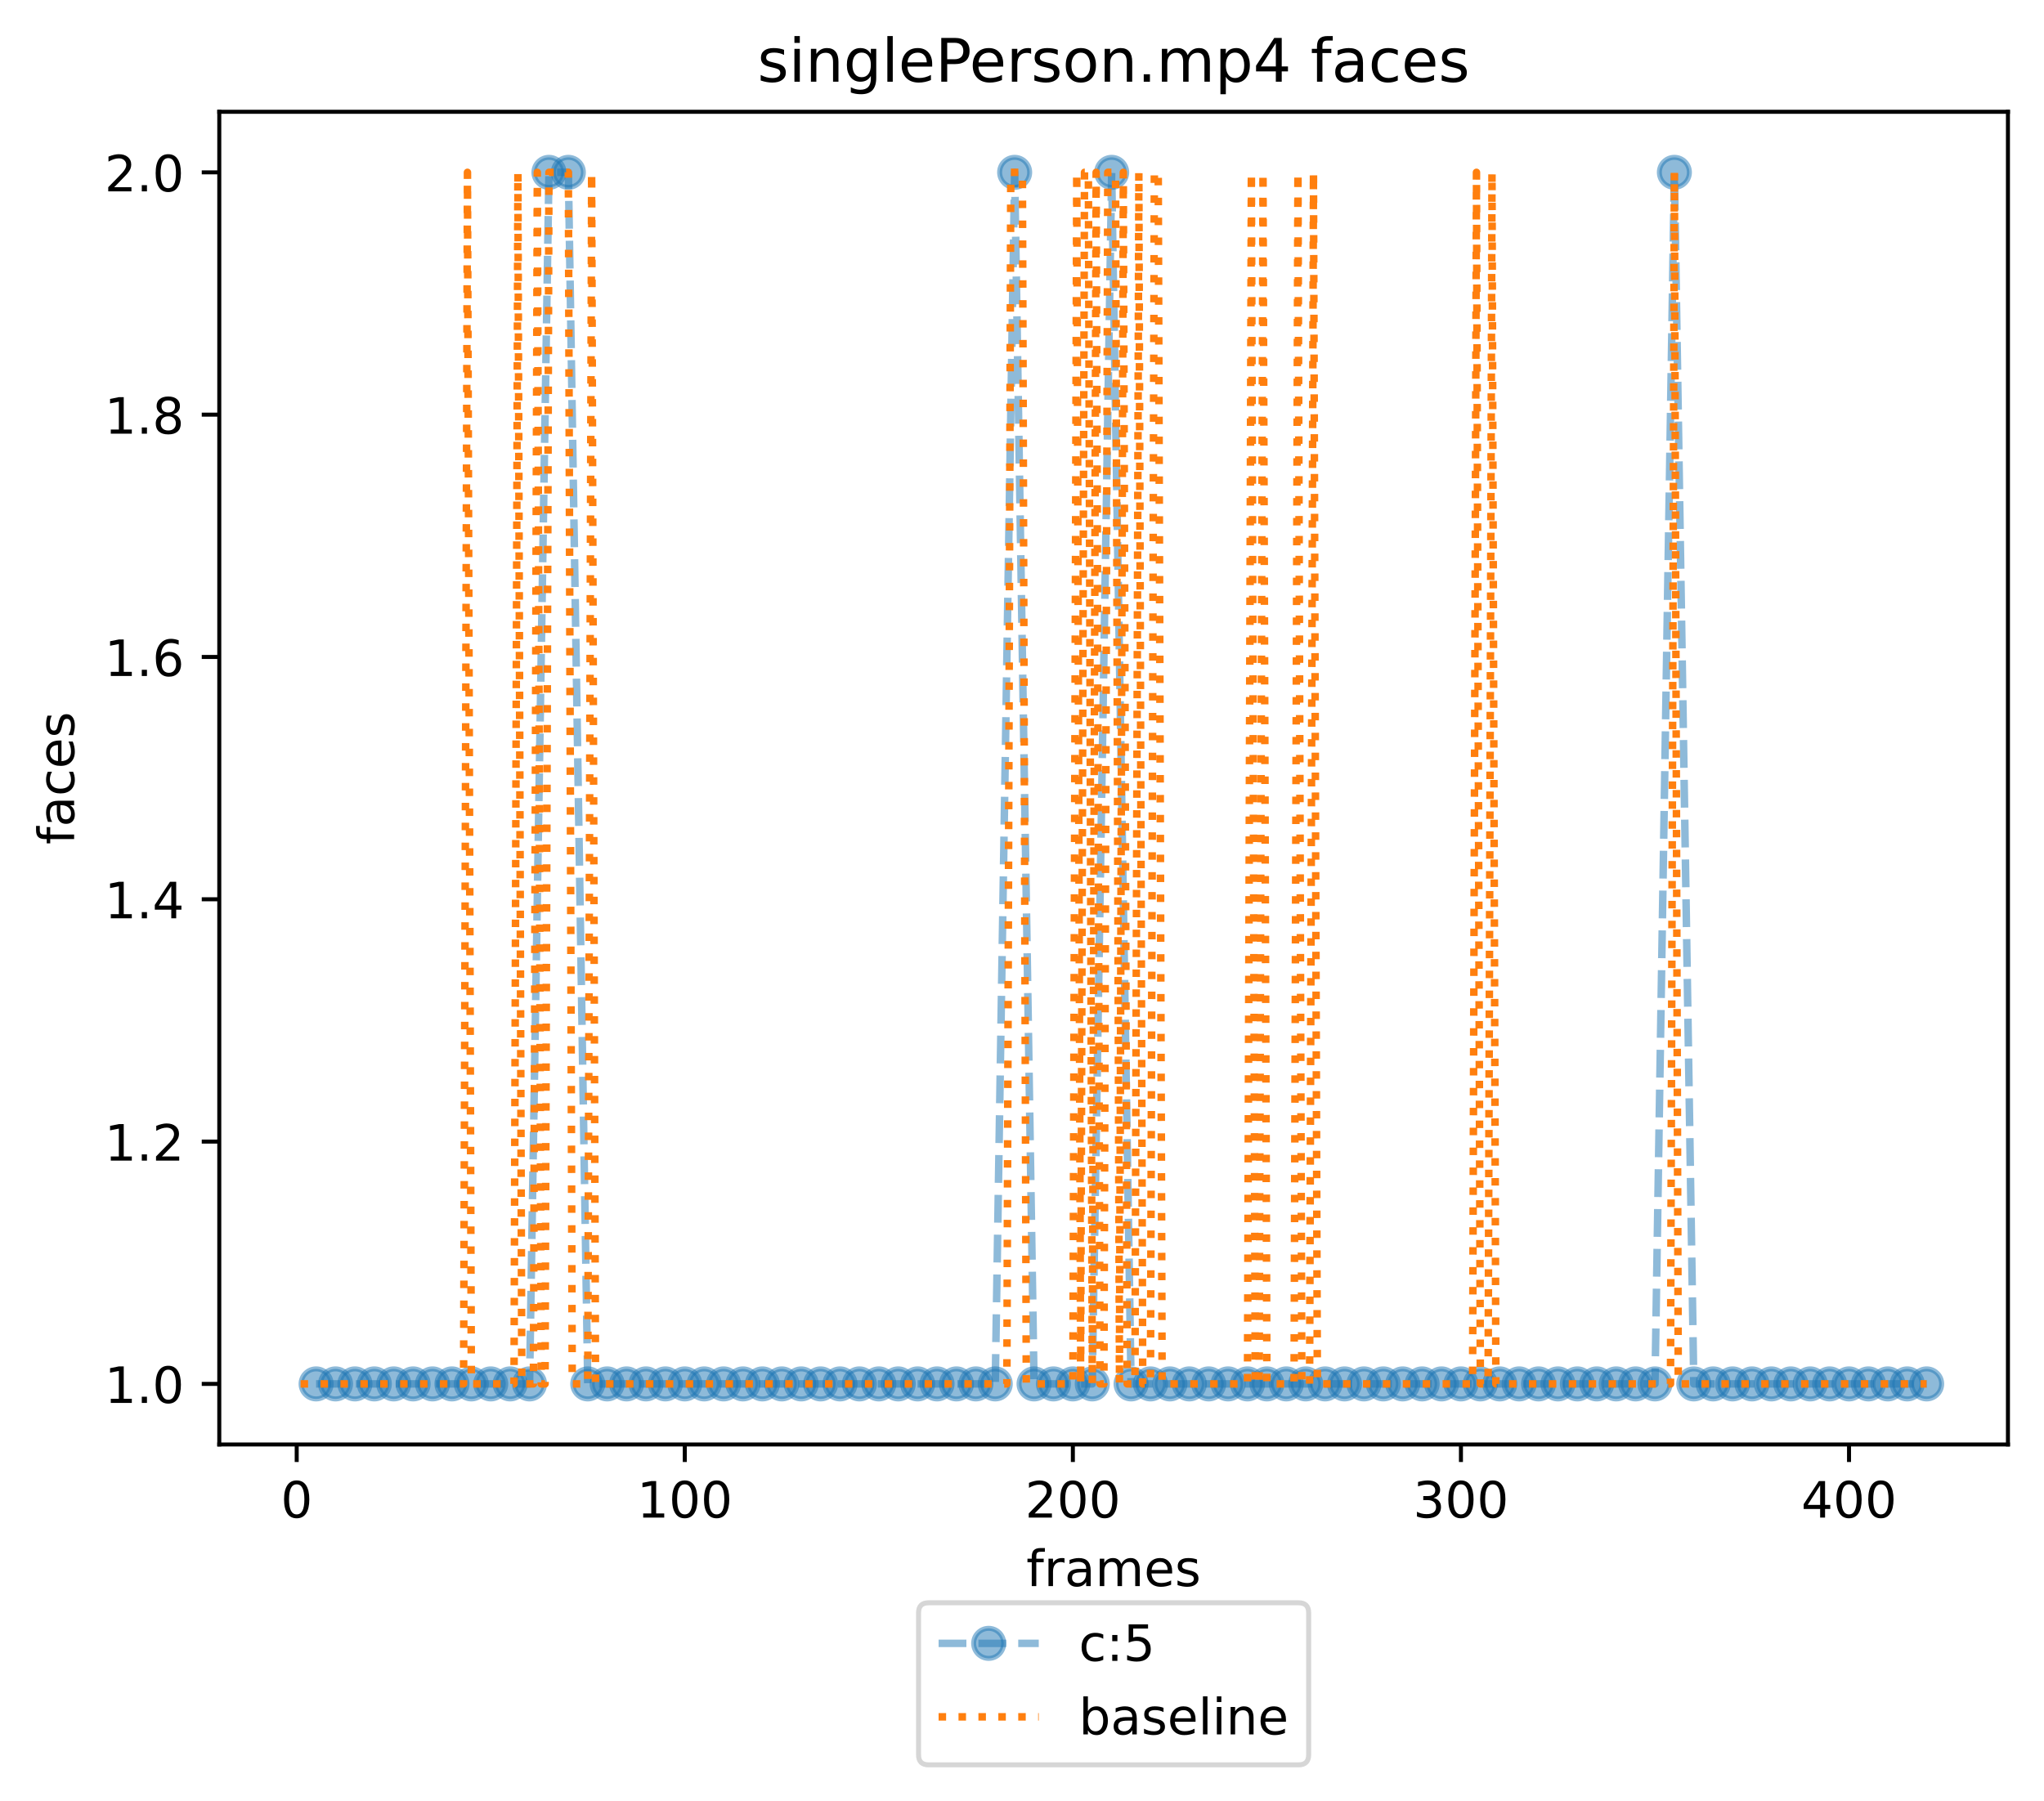 <?xml version="1.0" encoding="utf-8" standalone="no"?>
<!DOCTYPE svg PUBLIC "-//W3C//DTD SVG 1.1//EN"
  "http://www.w3.org/Graphics/SVG/1.1/DTD/svg11.dtd">
<!-- Created with matplotlib (https://matplotlib.org/) -->
<svg height="359.598pt" version="1.1" viewBox="0 0 408.101 359.598" width="408.101pt" xmlns="http://www.w3.org/2000/svg" xmlns:xlink="http://www.w3.org/1999/xlink">
 <defs>
  <style type="text/css">*{stroke-linecap:butt;stroke-linejoin:round;}</style>
 </defs>
 <g id="figure_1">
  <g id="patch_1">
   <path d="M 0 359.598 
L 408.101 359.598 
L 408.101 0 
L 0 0 
z
" style="fill:#ffffff;"/>
  </g>
  <g id="axes_1">
   <g id="patch_2">
    <path d="M 43.781 288.43 
L 400.901 288.43 
L 400.901 22.318 
L 43.781 22.318 
z
" style="fill:#ffffff;"/>
   </g>
   <g id="matplotlib.axis_1">
    <g id="xtick_1">
     <g id="line2d_1">
      <defs>
       <path d="M 0 0 
L 0 3.5 
" id="m1a29fed138" style="stroke:#000000;stroke-width:0.8;"/>
      </defs>
      <g>
       <use style="stroke:#000000;stroke-width:0.8;" x="59.239" xlink:href="#m1a29fed138" y="288.43"/>
      </g>
     </g>
     <g id="text_1">
      <!-- 0 -->
      <g transform="translate(56.058 303.029)scale(0.1 -0.1)">
       <defs>
        <path d="M 31.781 66.406 
Q 24.172 66.406 20.328 58.906 
Q 16.5 51.422 16.5 36.375 
Q 16.5 21.391 20.328 13.891 
Q 24.172 6.391 31.781 6.391 
Q 39.453 6.391 43.281 13.891 
Q 47.125 21.391 47.125 36.375 
Q 47.125 51.422 43.281 58.906 
Q 39.453 66.406 31.781 66.406 
z
M 31.781 74.219 
Q 44.047 74.219 50.516 64.516 
Q 56.984 54.828 56.984 36.375 
Q 56.984 17.969 50.516 8.266 
Q 44.047 -1.422 31.781 -1.422 
Q 19.531 -1.422 13.062 8.266 
Q 6.594 17.969 6.594 36.375 
Q 6.594 54.828 13.062 64.516 
Q 19.531 74.219 31.781 74.219 
z
" id="DejaVuSans-48"/>
       </defs>
       <use xlink:href="#DejaVuSans-48"/>
      </g>
     </g>
    </g>
    <g id="xtick_2">
     <g id="line2d_2">
      <g>
       <use style="stroke:#000000;stroke-width:0.8;" x="136.722" xlink:href="#m1a29fed138" y="288.43"/>
      </g>
     </g>
     <g id="text_2">
      <!-- 100 -->
      <g transform="translate(127.179 303.029)scale(0.1 -0.1)">
       <defs>
        <path d="M 12.406 8.297 
L 28.516 8.297 
L 28.516 63.922 
L 10.984 60.406 
L 10.984 69.391 
L 28.422 72.906 
L 38.281 72.906 
L 38.281 8.297 
L 54.391 8.297 
L 54.391 0 
L 12.406 0 
z
" id="DejaVuSans-49"/>
       </defs>
       <use xlink:href="#DejaVuSans-49"/>
       <use x="63.623" xlink:href="#DejaVuSans-48"/>
       <use x="127.246" xlink:href="#DejaVuSans-48"/>
      </g>
     </g>
    </g>
    <g id="xtick_3">
     <g id="line2d_3">
      <g>
       <use style="stroke:#000000;stroke-width:0.8;" x="214.206" xlink:href="#m1a29fed138" y="288.43"/>
      </g>
     </g>
     <g id="text_3">
      <!-- 200 -->
      <g transform="translate(204.662 303.029)scale(0.1 -0.1)">
       <defs>
        <path d="M 19.188 8.297 
L 53.609 8.297 
L 53.609 0 
L 7.328 0 
L 7.328 8.297 
Q 12.938 14.109 22.625 23.891 
Q 32.328 33.688 34.812 36.531 
Q 39.547 41.844 41.422 45.531 
Q 43.312 49.219 43.312 52.781 
Q 43.312 58.594 39.234 62.25 
Q 35.156 65.922 28.609 65.922 
Q 23.969 65.922 18.812 64.312 
Q 13.672 62.703 7.812 59.422 
L 7.812 69.391 
Q 13.766 71.781 18.938 73 
Q 24.125 74.219 28.422 74.219 
Q 39.75 74.219 46.484 68.547 
Q 53.219 62.891 53.219 53.422 
Q 53.219 48.922 51.531 44.891 
Q 49.859 40.875 45.406 35.406 
Q 44.188 33.984 37.641 27.219 
Q 31.109 20.453 19.188 8.297 
z
" id="DejaVuSans-50"/>
       </defs>
       <use xlink:href="#DejaVuSans-50"/>
       <use x="63.623" xlink:href="#DejaVuSans-48"/>
       <use x="127.246" xlink:href="#DejaVuSans-48"/>
      </g>
     </g>
    </g>
    <g id="xtick_4">
     <g id="line2d_4">
      <g>
       <use style="stroke:#000000;stroke-width:0.8;" x="291.689" xlink:href="#m1a29fed138" y="288.43"/>
      </g>
     </g>
     <g id="text_4">
      <!-- 300 -->
      <g transform="translate(282.145 303.029)scale(0.1 -0.1)">
       <defs>
        <path d="M 40.578 39.312 
Q 47.656 37.797 51.625 33 
Q 55.609 28.219 55.609 21.188 
Q 55.609 10.406 48.188 4.484 
Q 40.766 -1.422 27.094 -1.422 
Q 22.516 -1.422 17.656 -0.516 
Q 12.797 0.391 7.625 2.203 
L 7.625 11.719 
Q 11.719 9.328 16.594 8.109 
Q 21.484 6.891 26.812 6.891 
Q 36.078 6.891 40.938 10.547 
Q 45.797 14.203 45.797 21.188 
Q 45.797 27.641 41.281 31.266 
Q 36.766 34.906 28.719 34.906 
L 20.219 34.906 
L 20.219 43.016 
L 29.109 43.016 
Q 36.375 43.016 40.234 45.922 
Q 44.094 48.828 44.094 54.297 
Q 44.094 59.906 40.109 62.906 
Q 36.141 65.922 28.719 65.922 
Q 24.656 65.922 20.016 65.031 
Q 15.375 64.156 9.812 62.312 
L 9.812 71.094 
Q 15.438 72.656 20.344 73.438 
Q 25.25 74.219 29.594 74.219 
Q 40.828 74.219 47.359 69.109 
Q 53.906 64.016 53.906 55.328 
Q 53.906 49.266 50.438 45.094 
Q 46.969 40.922 40.578 39.312 
z
" id="DejaVuSans-51"/>
       </defs>
       <use xlink:href="#DejaVuSans-51"/>
       <use x="63.623" xlink:href="#DejaVuSans-48"/>
       <use x="127.246" xlink:href="#DejaVuSans-48"/>
      </g>
     </g>
    </g>
    <g id="xtick_5">
     <g id="line2d_5">
      <g>
       <use style="stroke:#000000;stroke-width:0.8;" x="369.172" xlink:href="#m1a29fed138" y="288.43"/>
      </g>
     </g>
     <g id="text_5">
      <!-- 400 -->
      <g transform="translate(359.628 303.029)scale(0.1 -0.1)">
       <defs>
        <path d="M 37.797 64.312 
L 12.891 25.391 
L 37.797 25.391 
z
M 35.203 72.906 
L 47.609 72.906 
L 47.609 25.391 
L 58.016 25.391 
L 58.016 17.188 
L 47.609 17.188 
L 47.609 0 
L 37.797 0 
L 37.797 17.188 
L 4.891 17.188 
L 4.891 26.703 
z
" id="DejaVuSans-52"/>
       </defs>
       <use xlink:href="#DejaVuSans-52"/>
       <use x="63.623" xlink:href="#DejaVuSans-48"/>
       <use x="127.246" xlink:href="#DejaVuSans-48"/>
      </g>
     </g>
    </g>
    <g id="text_6">
     <!-- frames -->
     <g transform="translate(204.91 316.707)scale(0.1 -0.1)">
      <defs>
       <path d="M 37.109 75.984 
L 37.109 68.5 
L 28.516 68.5 
Q 23.688 68.5 21.797 66.547 
Q 19.922 64.594 19.922 59.516 
L 19.922 54.688 
L 34.719 54.688 
L 34.719 47.703 
L 19.922 47.703 
L 19.922 0 
L 10.891 0 
L 10.891 47.703 
L 2.297 47.703 
L 2.297 54.688 
L 10.891 54.688 
L 10.891 58.5 
Q 10.891 67.625 15.141 71.797 
Q 19.391 75.984 28.609 75.984 
z
" id="DejaVuSans-102"/>
       <path d="M 41.109 46.297 
Q 39.594 47.172 37.812 47.578 
Q 36.031 48 33.891 48 
Q 26.266 48 22.188 43.047 
Q 18.109 38.094 18.109 28.812 
L 18.109 0 
L 9.078 0 
L 9.078 54.688 
L 18.109 54.688 
L 18.109 46.188 
Q 20.953 51.172 25.484 53.578 
Q 30.031 56 36.531 56 
Q 37.453 56 38.578 55.875 
Q 39.703 55.766 41.062 55.516 
z
" id="DejaVuSans-114"/>
       <path d="M 34.281 27.484 
Q 23.391 27.484 19.188 25 
Q 14.984 22.516 14.984 16.5 
Q 14.984 11.719 18.141 8.906 
Q 21.297 6.109 26.703 6.109 
Q 34.188 6.109 38.703 11.406 
Q 43.219 16.703 43.219 25.484 
L 43.219 27.484 
z
M 52.203 31.203 
L 52.203 0 
L 43.219 0 
L 43.219 8.297 
Q 40.141 3.328 35.547 0.953 
Q 30.953 -1.422 24.312 -1.422 
Q 15.922 -1.422 10.953 3.297 
Q 6 8.016 6 15.922 
Q 6 25.141 12.172 29.828 
Q 18.359 34.516 30.609 34.516 
L 43.219 34.516 
L 43.219 35.406 
Q 43.219 41.609 39.141 45 
Q 35.062 48.391 27.688 48.391 
Q 23 48.391 18.547 47.266 
Q 14.109 46.141 10.016 43.891 
L 10.016 52.203 
Q 14.938 54.109 19.578 55.047 
Q 24.219 56 28.609 56 
Q 40.484 56 46.344 49.844 
Q 52.203 43.703 52.203 31.203 
z
" id="DejaVuSans-97"/>
       <path d="M 52 44.188 
Q 55.375 50.25 60.062 53.125 
Q 64.75 56 71.094 56 
Q 79.641 56 84.281 50.016 
Q 88.922 44.047 88.922 33.016 
L 88.922 0 
L 79.891 0 
L 79.891 32.719 
Q 79.891 40.578 77.094 44.375 
Q 74.312 48.188 68.609 48.188 
Q 61.625 48.188 57.562 43.547 
Q 53.516 38.922 53.516 30.906 
L 53.516 0 
L 44.484 0 
L 44.484 32.719 
Q 44.484 40.625 41.703 44.406 
Q 38.922 48.188 33.109 48.188 
Q 26.219 48.188 22.156 43.531 
Q 18.109 38.875 18.109 30.906 
L 18.109 0 
L 9.078 0 
L 9.078 54.688 
L 18.109 54.688 
L 18.109 46.188 
Q 21.188 51.219 25.484 53.609 
Q 29.781 56 35.688 56 
Q 41.656 56 45.828 52.969 
Q 50 49.953 52 44.188 
z
" id="DejaVuSans-109"/>
       <path d="M 56.203 29.594 
L 56.203 25.203 
L 14.891 25.203 
Q 15.484 15.922 20.484 11.062 
Q 25.484 6.203 34.422 6.203 
Q 39.594 6.203 44.453 7.469 
Q 49.312 8.734 54.109 11.281 
L 54.109 2.781 
Q 49.266 0.734 44.188 -0.344 
Q 39.109 -1.422 33.891 -1.422 
Q 20.797 -1.422 13.156 6.188 
Q 5.516 13.812 5.516 26.812 
Q 5.516 40.234 12.766 48.109 
Q 20.016 56 32.328 56 
Q 43.359 56 49.781 48.891 
Q 56.203 41.797 56.203 29.594 
z
M 47.219 32.234 
Q 47.125 39.594 43.094 43.984 
Q 39.062 48.391 32.422 48.391 
Q 24.906 48.391 20.391 44.141 
Q 15.875 39.891 15.188 32.172 
z
" id="DejaVuSans-101"/>
       <path d="M 44.281 53.078 
L 44.281 44.578 
Q 40.484 46.531 36.375 47.5 
Q 32.281 48.484 27.875 48.484 
Q 21.188 48.484 17.844 46.438 
Q 14.5 44.391 14.5 40.281 
Q 14.5 37.156 16.891 35.375 
Q 19.281 33.594 26.516 31.984 
L 29.594 31.297 
Q 39.156 29.25 43.188 25.516 
Q 47.219 21.781 47.219 15.094 
Q 47.219 7.469 41.188 3.016 
Q 35.156 -1.422 24.609 -1.422 
Q 20.219 -1.422 15.453 -0.562 
Q 10.688 0.297 5.422 2 
L 5.422 11.281 
Q 10.406 8.688 15.234 7.391 
Q 20.062 6.109 24.812 6.109 
Q 31.156 6.109 34.562 8.281 
Q 37.984 10.453 37.984 14.406 
Q 37.984 18.062 35.516 20.016 
Q 33.062 21.969 24.703 23.781 
L 21.578 24.516 
Q 13.234 26.266 9.516 29.906 
Q 5.812 33.547 5.812 39.891 
Q 5.812 47.609 11.281 51.797 
Q 16.75 56 26.812 56 
Q 31.781 56 36.172 55.266 
Q 40.578 54.547 44.281 53.078 
z
" id="DejaVuSans-115"/>
      </defs>
      <use xlink:href="#DejaVuSans-102"/>
      <use x="35.205" xlink:href="#DejaVuSans-114"/>
      <use x="76.318" xlink:href="#DejaVuSans-97"/>
      <use x="137.598" xlink:href="#DejaVuSans-109"/>
      <use x="235.01" xlink:href="#DejaVuSans-101"/>
      <use x="296.533" xlink:href="#DejaVuSans-115"/>
     </g>
    </g>
   </g>
   <g id="matplotlib.axis_2">
    <g id="ytick_1">
     <g id="line2d_6">
      <defs>
       <path d="M 0 0 
L -3.5 0 
" id="m025fb8afbc" style="stroke:#000000;stroke-width:0.8;"/>
      </defs>
      <g>
       <use style="stroke:#000000;stroke-width:0.8;" x="43.781" xlink:href="#m025fb8afbc" y="276.334"/>
      </g>
     </g>
     <g id="text_7">
      <!-- 1.0 -->
      <g transform="translate(20.878 280.133)scale(0.1 -0.1)">
       <defs>
        <path d="M 10.688 12.406 
L 21 12.406 
L 21 0 
L 10.688 0 
z
" id="DejaVuSans-46"/>
       </defs>
       <use xlink:href="#DejaVuSans-49"/>
       <use x="63.623" xlink:href="#DejaVuSans-46"/>
       <use x="95.41" xlink:href="#DejaVuSans-48"/>
      </g>
     </g>
    </g>
    <g id="ytick_2">
     <g id="line2d_7">
      <g>
       <use style="stroke:#000000;stroke-width:0.8;" x="43.781" xlink:href="#m025fb8afbc" y="227.95"/>
      </g>
     </g>
     <g id="text_8">
      <!-- 1.2 -->
      <g transform="translate(20.878 231.749)scale(0.1 -0.1)">
       <use xlink:href="#DejaVuSans-49"/>
       <use x="63.623" xlink:href="#DejaVuSans-46"/>
       <use x="95.41" xlink:href="#DejaVuSans-50"/>
      </g>
     </g>
    </g>
    <g id="ytick_3">
     <g id="line2d_8">
      <g>
       <use style="stroke:#000000;stroke-width:0.8;" x="43.781" xlink:href="#m025fb8afbc" y="179.566"/>
      </g>
     </g>
     <g id="text_9">
      <!-- 1.4 -->
      <g transform="translate(20.878 183.365)scale(0.1 -0.1)">
       <use xlink:href="#DejaVuSans-49"/>
       <use x="63.623" xlink:href="#DejaVuSans-46"/>
       <use x="95.41" xlink:href="#DejaVuSans-52"/>
      </g>
     </g>
    </g>
    <g id="ytick_4">
     <g id="line2d_9">
      <g>
       <use style="stroke:#000000;stroke-width:0.8;" x="43.781" xlink:href="#m025fb8afbc" y="131.182"/>
      </g>
     </g>
     <g id="text_10">
      <!-- 1.6 -->
      <g transform="translate(20.878 134.981)scale(0.1 -0.1)">
       <defs>
        <path d="M 33.016 40.375 
Q 26.375 40.375 22.484 35.828 
Q 18.609 31.297 18.609 23.391 
Q 18.609 15.531 22.484 10.953 
Q 26.375 6.391 33.016 6.391 
Q 39.656 6.391 43.531 10.953 
Q 47.406 15.531 47.406 23.391 
Q 47.406 31.297 43.531 35.828 
Q 39.656 40.375 33.016 40.375 
z
M 52.594 71.297 
L 52.594 62.312 
Q 48.875 64.062 45.094 64.984 
Q 41.312 65.922 37.594 65.922 
Q 27.828 65.922 22.672 59.328 
Q 17.531 52.734 16.797 39.406 
Q 19.672 43.656 24.016 45.922 
Q 28.375 48.188 33.594 48.188 
Q 44.578 48.188 50.953 41.516 
Q 57.328 34.859 57.328 23.391 
Q 57.328 12.156 50.688 5.359 
Q 44.047 -1.422 33.016 -1.422 
Q 20.359 -1.422 13.672 8.266 
Q 6.984 17.969 6.984 36.375 
Q 6.984 53.656 15.188 63.938 
Q 23.391 74.219 37.203 74.219 
Q 40.922 74.219 44.703 73.484 
Q 48.484 72.75 52.594 71.297 
z
" id="DejaVuSans-54"/>
       </defs>
       <use xlink:href="#DejaVuSans-49"/>
       <use x="63.623" xlink:href="#DejaVuSans-46"/>
       <use x="95.41" xlink:href="#DejaVuSans-54"/>
      </g>
     </g>
    </g>
    <g id="ytick_5">
     <g id="line2d_10">
      <g>
       <use style="stroke:#000000;stroke-width:0.8;" x="43.781" xlink:href="#m025fb8afbc" y="82.798"/>
      </g>
     </g>
     <g id="text_11">
      <!-- 1.8 -->
      <g transform="translate(20.878 86.597)scale(0.1 -0.1)">
       <defs>
        <path d="M 31.781 34.625 
Q 24.75 34.625 20.719 30.859 
Q 16.703 27.094 16.703 20.516 
Q 16.703 13.922 20.719 10.156 
Q 24.75 6.391 31.781 6.391 
Q 38.812 6.391 42.859 10.172 
Q 46.922 13.969 46.922 20.516 
Q 46.922 27.094 42.891 30.859 
Q 38.875 34.625 31.781 34.625 
z
M 21.922 38.812 
Q 15.578 40.375 12.031 44.719 
Q 8.5 49.078 8.5 55.328 
Q 8.5 64.062 14.719 69.141 
Q 20.953 74.219 31.781 74.219 
Q 42.672 74.219 48.875 69.141 
Q 55.078 64.062 55.078 55.328 
Q 55.078 49.078 51.531 44.719 
Q 48 40.375 41.703 38.812 
Q 48.828 37.156 52.797 32.312 
Q 56.781 27.484 56.781 20.516 
Q 56.781 9.906 50.312 4.234 
Q 43.844 -1.422 31.781 -1.422 
Q 19.734 -1.422 13.25 4.234 
Q 6.781 9.906 6.781 20.516 
Q 6.781 27.484 10.781 32.312 
Q 14.797 37.156 21.922 38.812 
z
M 18.312 54.391 
Q 18.312 48.734 21.844 45.562 
Q 25.391 42.391 31.781 42.391 
Q 38.141 42.391 41.719 45.562 
Q 45.312 48.734 45.312 54.391 
Q 45.312 60.062 41.719 63.234 
Q 38.141 66.406 31.781 66.406 
Q 25.391 66.406 21.844 63.234 
Q 18.312 60.062 18.312 54.391 
z
" id="DejaVuSans-56"/>
       </defs>
       <use xlink:href="#DejaVuSans-49"/>
       <use x="63.623" xlink:href="#DejaVuSans-46"/>
       <use x="95.41" xlink:href="#DejaVuSans-56"/>
      </g>
     </g>
    </g>
    <g id="ytick_6">
     <g id="line2d_11">
      <g>
       <use style="stroke:#000000;stroke-width:0.8;" x="43.781" xlink:href="#m025fb8afbc" y="34.414"/>
      </g>
     </g>
     <g id="text_12">
      <!-- 2.0 -->
      <g transform="translate(20.878 38.213)scale(0.1 -0.1)">
       <use xlink:href="#DejaVuSans-50"/>
       <use x="63.623" xlink:href="#DejaVuSans-46"/>
       <use x="95.41" xlink:href="#DejaVuSans-48"/>
      </g>
     </g>
    </g>
    <g id="text_13">
     <!-- faces -->
     <g transform="translate(14.798 168.629)rotate(-90)scale(0.1 -0.1)">
      <defs>
       <path d="M 48.781 52.594 
L 48.781 44.188 
Q 44.969 46.297 41.141 47.344 
Q 37.312 48.391 33.406 48.391 
Q 24.656 48.391 19.812 42.844 
Q 14.984 37.312 14.984 27.297 
Q 14.984 17.281 19.812 11.734 
Q 24.656 6.203 33.406 6.203 
Q 37.312 6.203 41.141 7.25 
Q 44.969 8.297 48.781 10.406 
L 48.781 2.094 
Q 45.016 0.344 40.984 -0.531 
Q 36.969 -1.422 32.422 -1.422 
Q 20.062 -1.422 12.781 6.344 
Q 5.516 14.109 5.516 27.297 
Q 5.516 40.672 12.859 48.328 
Q 20.219 56 33.016 56 
Q 37.156 56 41.109 55.141 
Q 45.062 54.297 48.781 52.594 
z
" id="DejaVuSans-99"/>
      </defs>
      <use xlink:href="#DejaVuSans-102"/>
      <use x="35.205" xlink:href="#DejaVuSans-97"/>
      <use x="96.484" xlink:href="#DejaVuSans-99"/>
      <use x="151.465" xlink:href="#DejaVuSans-101"/>
      <use x="212.988" xlink:href="#DejaVuSans-115"/>
     </g>
    </g>
   </g>
   <g id="line2d_12">
    <path clip-path="url(#p790b98e204)" d="M 63.113 276.334 
L 66.987 276.334 
L 70.862 276.334 
L 74.736 276.334 
L 78.61 276.334 
L 82.484 276.334 
L 86.358 276.334 
L 90.232 276.334 
L 94.107 276.334 
L 97.981 276.334 
L 101.855 276.334 
L 105.729 276.334 
L 109.603 34.414 
L 113.477 34.414 
L 117.352 276.334 
L 121.226 276.334 
L 125.1 276.334 
L 128.974 276.334 
L 132.848 276.334 
L 136.722 276.334 
L 140.596 276.334 
L 144.471 276.334 
L 148.345 276.334 
L 152.219 276.334 
L 156.093 276.334 
L 159.967 276.334 
L 163.841 276.334 
L 167.716 276.334 
L 171.59 276.334 
L 175.464 276.334 
L 179.338 276.334 
L 183.212 276.334 
L 187.086 276.334 
L 190.961 276.334 
L 194.835 276.334 
L 198.709 276.334 
L 202.583 34.414 
L 206.457 276.334 
L 210.331 276.334 
L 214.206 276.334 
L 218.08 276.334 
L 221.954 34.414 
L 225.828 276.334 
L 229.702 276.334 
L 233.576 276.334 
L 237.45 276.334 
L 241.325 276.334 
L 245.199 276.334 
L 249.073 276.334 
L 252.947 276.334 
L 256.821 276.334 
L 260.695 276.334 
L 264.57 276.334 
L 268.444 276.334 
L 272.318 276.334 
L 276.192 276.334 
L 280.066 276.334 
L 283.94 276.334 
L 287.815 276.334 
L 291.689 276.334 
L 295.563 276.334 
L 299.437 276.334 
L 303.311 276.334 
L 307.185 276.334 
L 311.059 276.334 
L 314.934 276.334 
L 318.808 276.334 
L 322.682 276.334 
L 326.556 276.334 
L 330.43 276.334 
L 334.304 34.414 
L 338.179 276.334 
L 342.053 276.334 
L 345.927 276.334 
L 349.801 276.334 
L 353.675 276.334 
L 357.549 276.334 
L 361.424 276.334 
L 365.298 276.334 
L 369.172 276.334 
L 373.046 276.334 
L 376.92 276.334 
L 380.794 276.334 
L 384.669 276.334 
" style="fill:none;stroke:#1f77b4;stroke-dasharray:5.55,2.4;stroke-dashoffset:0;stroke-opacity:0.5;stroke-width:1.5;"/>
    <defs>
     <path d="M 0 3 
C 0.796 3 1.559 2.684 2.121 2.121 
C 2.684 1.559 3 0.796 3 0 
C 3 -0.796 2.684 -1.559 2.121 -2.121 
C 1.559 -2.684 0.796 -3 0 -3 
C -0.796 -3 -1.559 -2.684 -2.121 -2.121 
C -2.684 -1.559 -3 -0.796 -3 0 
C -3 0.796 -2.684 1.559 -2.121 2.121 
C -1.559 2.684 -0.796 3 0 3 
z
" id="m94f9c2113d" style="stroke:#1f77b4;stroke-opacity:0.5;"/>
    </defs>
    <g clip-path="url(#p790b98e204)">
     <use style="fill:#1f77b4;fill-opacity:0.5;stroke:#1f77b4;stroke-opacity:0.5;" x="63.113" xlink:href="#m94f9c2113d" y="276.334"/>
     <use style="fill:#1f77b4;fill-opacity:0.5;stroke:#1f77b4;stroke-opacity:0.5;" x="66.987" xlink:href="#m94f9c2113d" y="276.334"/>
     <use style="fill:#1f77b4;fill-opacity:0.5;stroke:#1f77b4;stroke-opacity:0.5;" x="70.862" xlink:href="#m94f9c2113d" y="276.334"/>
     <use style="fill:#1f77b4;fill-opacity:0.5;stroke:#1f77b4;stroke-opacity:0.5;" x="74.736" xlink:href="#m94f9c2113d" y="276.334"/>
     <use style="fill:#1f77b4;fill-opacity:0.5;stroke:#1f77b4;stroke-opacity:0.5;" x="78.61" xlink:href="#m94f9c2113d" y="276.334"/>
     <use style="fill:#1f77b4;fill-opacity:0.5;stroke:#1f77b4;stroke-opacity:0.5;" x="82.484" xlink:href="#m94f9c2113d" y="276.334"/>
     <use style="fill:#1f77b4;fill-opacity:0.5;stroke:#1f77b4;stroke-opacity:0.5;" x="86.358" xlink:href="#m94f9c2113d" y="276.334"/>
     <use style="fill:#1f77b4;fill-opacity:0.5;stroke:#1f77b4;stroke-opacity:0.5;" x="90.232" xlink:href="#m94f9c2113d" y="276.334"/>
     <use style="fill:#1f77b4;fill-opacity:0.5;stroke:#1f77b4;stroke-opacity:0.5;" x="94.107" xlink:href="#m94f9c2113d" y="276.334"/>
     <use style="fill:#1f77b4;fill-opacity:0.5;stroke:#1f77b4;stroke-opacity:0.5;" x="97.981" xlink:href="#m94f9c2113d" y="276.334"/>
     <use style="fill:#1f77b4;fill-opacity:0.5;stroke:#1f77b4;stroke-opacity:0.5;" x="101.855" xlink:href="#m94f9c2113d" y="276.334"/>
     <use style="fill:#1f77b4;fill-opacity:0.5;stroke:#1f77b4;stroke-opacity:0.5;" x="105.729" xlink:href="#m94f9c2113d" y="276.334"/>
     <use style="fill:#1f77b4;fill-opacity:0.5;stroke:#1f77b4;stroke-opacity:0.5;" x="109.603" xlink:href="#m94f9c2113d" y="34.414"/>
     <use style="fill:#1f77b4;fill-opacity:0.5;stroke:#1f77b4;stroke-opacity:0.5;" x="113.477" xlink:href="#m94f9c2113d" y="34.414"/>
     <use style="fill:#1f77b4;fill-opacity:0.5;stroke:#1f77b4;stroke-opacity:0.5;" x="117.352" xlink:href="#m94f9c2113d" y="276.334"/>
     <use style="fill:#1f77b4;fill-opacity:0.5;stroke:#1f77b4;stroke-opacity:0.5;" x="121.226" xlink:href="#m94f9c2113d" y="276.334"/>
     <use style="fill:#1f77b4;fill-opacity:0.5;stroke:#1f77b4;stroke-opacity:0.5;" x="125.1" xlink:href="#m94f9c2113d" y="276.334"/>
     <use style="fill:#1f77b4;fill-opacity:0.5;stroke:#1f77b4;stroke-opacity:0.5;" x="128.974" xlink:href="#m94f9c2113d" y="276.334"/>
     <use style="fill:#1f77b4;fill-opacity:0.5;stroke:#1f77b4;stroke-opacity:0.5;" x="132.848" xlink:href="#m94f9c2113d" y="276.334"/>
     <use style="fill:#1f77b4;fill-opacity:0.5;stroke:#1f77b4;stroke-opacity:0.5;" x="136.722" xlink:href="#m94f9c2113d" y="276.334"/>
     <use style="fill:#1f77b4;fill-opacity:0.5;stroke:#1f77b4;stroke-opacity:0.5;" x="140.596" xlink:href="#m94f9c2113d" y="276.334"/>
     <use style="fill:#1f77b4;fill-opacity:0.5;stroke:#1f77b4;stroke-opacity:0.5;" x="144.471" xlink:href="#m94f9c2113d" y="276.334"/>
     <use style="fill:#1f77b4;fill-opacity:0.5;stroke:#1f77b4;stroke-opacity:0.5;" x="148.345" xlink:href="#m94f9c2113d" y="276.334"/>
     <use style="fill:#1f77b4;fill-opacity:0.5;stroke:#1f77b4;stroke-opacity:0.5;" x="152.219" xlink:href="#m94f9c2113d" y="276.334"/>
     <use style="fill:#1f77b4;fill-opacity:0.5;stroke:#1f77b4;stroke-opacity:0.5;" x="156.093" xlink:href="#m94f9c2113d" y="276.334"/>
     <use style="fill:#1f77b4;fill-opacity:0.5;stroke:#1f77b4;stroke-opacity:0.5;" x="159.967" xlink:href="#m94f9c2113d" y="276.334"/>
     <use style="fill:#1f77b4;fill-opacity:0.5;stroke:#1f77b4;stroke-opacity:0.5;" x="163.841" xlink:href="#m94f9c2113d" y="276.334"/>
     <use style="fill:#1f77b4;fill-opacity:0.5;stroke:#1f77b4;stroke-opacity:0.5;" x="167.716" xlink:href="#m94f9c2113d" y="276.334"/>
     <use style="fill:#1f77b4;fill-opacity:0.5;stroke:#1f77b4;stroke-opacity:0.5;" x="171.59" xlink:href="#m94f9c2113d" y="276.334"/>
     <use style="fill:#1f77b4;fill-opacity:0.5;stroke:#1f77b4;stroke-opacity:0.5;" x="175.464" xlink:href="#m94f9c2113d" y="276.334"/>
     <use style="fill:#1f77b4;fill-opacity:0.5;stroke:#1f77b4;stroke-opacity:0.5;" x="179.338" xlink:href="#m94f9c2113d" y="276.334"/>
     <use style="fill:#1f77b4;fill-opacity:0.5;stroke:#1f77b4;stroke-opacity:0.5;" x="183.212" xlink:href="#m94f9c2113d" y="276.334"/>
     <use style="fill:#1f77b4;fill-opacity:0.5;stroke:#1f77b4;stroke-opacity:0.5;" x="187.086" xlink:href="#m94f9c2113d" y="276.334"/>
     <use style="fill:#1f77b4;fill-opacity:0.5;stroke:#1f77b4;stroke-opacity:0.5;" x="190.961" xlink:href="#m94f9c2113d" y="276.334"/>
     <use style="fill:#1f77b4;fill-opacity:0.5;stroke:#1f77b4;stroke-opacity:0.5;" x="194.835" xlink:href="#m94f9c2113d" y="276.334"/>
     <use style="fill:#1f77b4;fill-opacity:0.5;stroke:#1f77b4;stroke-opacity:0.5;" x="198.709" xlink:href="#m94f9c2113d" y="276.334"/>
     <use style="fill:#1f77b4;fill-opacity:0.5;stroke:#1f77b4;stroke-opacity:0.5;" x="202.583" xlink:href="#m94f9c2113d" y="34.414"/>
     <use style="fill:#1f77b4;fill-opacity:0.5;stroke:#1f77b4;stroke-opacity:0.5;" x="206.457" xlink:href="#m94f9c2113d" y="276.334"/>
     <use style="fill:#1f77b4;fill-opacity:0.5;stroke:#1f77b4;stroke-opacity:0.5;" x="210.331" xlink:href="#m94f9c2113d" y="276.334"/>
     <use style="fill:#1f77b4;fill-opacity:0.5;stroke:#1f77b4;stroke-opacity:0.5;" x="214.206" xlink:href="#m94f9c2113d" y="276.334"/>
     <use style="fill:#1f77b4;fill-opacity:0.5;stroke:#1f77b4;stroke-opacity:0.5;" x="218.08" xlink:href="#m94f9c2113d" y="276.334"/>
     <use style="fill:#1f77b4;fill-opacity:0.5;stroke:#1f77b4;stroke-opacity:0.5;" x="221.954" xlink:href="#m94f9c2113d" y="34.414"/>
     <use style="fill:#1f77b4;fill-opacity:0.5;stroke:#1f77b4;stroke-opacity:0.5;" x="225.828" xlink:href="#m94f9c2113d" y="276.334"/>
     <use style="fill:#1f77b4;fill-opacity:0.5;stroke:#1f77b4;stroke-opacity:0.5;" x="229.702" xlink:href="#m94f9c2113d" y="276.334"/>
     <use style="fill:#1f77b4;fill-opacity:0.5;stroke:#1f77b4;stroke-opacity:0.5;" x="233.576" xlink:href="#m94f9c2113d" y="276.334"/>
     <use style="fill:#1f77b4;fill-opacity:0.5;stroke:#1f77b4;stroke-opacity:0.5;" x="237.45" xlink:href="#m94f9c2113d" y="276.334"/>
     <use style="fill:#1f77b4;fill-opacity:0.5;stroke:#1f77b4;stroke-opacity:0.5;" x="241.325" xlink:href="#m94f9c2113d" y="276.334"/>
     <use style="fill:#1f77b4;fill-opacity:0.5;stroke:#1f77b4;stroke-opacity:0.5;" x="245.199" xlink:href="#m94f9c2113d" y="276.334"/>
     <use style="fill:#1f77b4;fill-opacity:0.5;stroke:#1f77b4;stroke-opacity:0.5;" x="249.073" xlink:href="#m94f9c2113d" y="276.334"/>
     <use style="fill:#1f77b4;fill-opacity:0.5;stroke:#1f77b4;stroke-opacity:0.5;" x="252.947" xlink:href="#m94f9c2113d" y="276.334"/>
     <use style="fill:#1f77b4;fill-opacity:0.5;stroke:#1f77b4;stroke-opacity:0.5;" x="256.821" xlink:href="#m94f9c2113d" y="276.334"/>
     <use style="fill:#1f77b4;fill-opacity:0.5;stroke:#1f77b4;stroke-opacity:0.5;" x="260.695" xlink:href="#m94f9c2113d" y="276.334"/>
     <use style="fill:#1f77b4;fill-opacity:0.5;stroke:#1f77b4;stroke-opacity:0.5;" x="264.57" xlink:href="#m94f9c2113d" y="276.334"/>
     <use style="fill:#1f77b4;fill-opacity:0.5;stroke:#1f77b4;stroke-opacity:0.5;" x="268.444" xlink:href="#m94f9c2113d" y="276.334"/>
     <use style="fill:#1f77b4;fill-opacity:0.5;stroke:#1f77b4;stroke-opacity:0.5;" x="272.318" xlink:href="#m94f9c2113d" y="276.334"/>
     <use style="fill:#1f77b4;fill-opacity:0.5;stroke:#1f77b4;stroke-opacity:0.5;" x="276.192" xlink:href="#m94f9c2113d" y="276.334"/>
     <use style="fill:#1f77b4;fill-opacity:0.5;stroke:#1f77b4;stroke-opacity:0.5;" x="280.066" xlink:href="#m94f9c2113d" y="276.334"/>
     <use style="fill:#1f77b4;fill-opacity:0.5;stroke:#1f77b4;stroke-opacity:0.5;" x="283.94" xlink:href="#m94f9c2113d" y="276.334"/>
     <use style="fill:#1f77b4;fill-opacity:0.5;stroke:#1f77b4;stroke-opacity:0.5;" x="287.815" xlink:href="#m94f9c2113d" y="276.334"/>
     <use style="fill:#1f77b4;fill-opacity:0.5;stroke:#1f77b4;stroke-opacity:0.5;" x="291.689" xlink:href="#m94f9c2113d" y="276.334"/>
     <use style="fill:#1f77b4;fill-opacity:0.5;stroke:#1f77b4;stroke-opacity:0.5;" x="295.563" xlink:href="#m94f9c2113d" y="276.334"/>
     <use style="fill:#1f77b4;fill-opacity:0.5;stroke:#1f77b4;stroke-opacity:0.5;" x="299.437" xlink:href="#m94f9c2113d" y="276.334"/>
     <use style="fill:#1f77b4;fill-opacity:0.5;stroke:#1f77b4;stroke-opacity:0.5;" x="303.311" xlink:href="#m94f9c2113d" y="276.334"/>
     <use style="fill:#1f77b4;fill-opacity:0.5;stroke:#1f77b4;stroke-opacity:0.5;" x="307.185" xlink:href="#m94f9c2113d" y="276.334"/>
     <use style="fill:#1f77b4;fill-opacity:0.5;stroke:#1f77b4;stroke-opacity:0.5;" x="311.059" xlink:href="#m94f9c2113d" y="276.334"/>
     <use style="fill:#1f77b4;fill-opacity:0.5;stroke:#1f77b4;stroke-opacity:0.5;" x="314.934" xlink:href="#m94f9c2113d" y="276.334"/>
     <use style="fill:#1f77b4;fill-opacity:0.5;stroke:#1f77b4;stroke-opacity:0.5;" x="318.808" xlink:href="#m94f9c2113d" y="276.334"/>
     <use style="fill:#1f77b4;fill-opacity:0.5;stroke:#1f77b4;stroke-opacity:0.5;" x="322.682" xlink:href="#m94f9c2113d" y="276.334"/>
     <use style="fill:#1f77b4;fill-opacity:0.5;stroke:#1f77b4;stroke-opacity:0.5;" x="326.556" xlink:href="#m94f9c2113d" y="276.334"/>
     <use style="fill:#1f77b4;fill-opacity:0.5;stroke:#1f77b4;stroke-opacity:0.5;" x="330.43" xlink:href="#m94f9c2113d" y="276.334"/>
     <use style="fill:#1f77b4;fill-opacity:0.5;stroke:#1f77b4;stroke-opacity:0.5;" x="334.304" xlink:href="#m94f9c2113d" y="34.414"/>
     <use style="fill:#1f77b4;fill-opacity:0.5;stroke:#1f77b4;stroke-opacity:0.5;" x="338.179" xlink:href="#m94f9c2113d" y="276.334"/>
     <use style="fill:#1f77b4;fill-opacity:0.5;stroke:#1f77b4;stroke-opacity:0.5;" x="342.053" xlink:href="#m94f9c2113d" y="276.334"/>
     <use style="fill:#1f77b4;fill-opacity:0.5;stroke:#1f77b4;stroke-opacity:0.5;" x="345.927" xlink:href="#m94f9c2113d" y="276.334"/>
     <use style="fill:#1f77b4;fill-opacity:0.5;stroke:#1f77b4;stroke-opacity:0.5;" x="349.801" xlink:href="#m94f9c2113d" y="276.334"/>
     <use style="fill:#1f77b4;fill-opacity:0.5;stroke:#1f77b4;stroke-opacity:0.5;" x="353.675" xlink:href="#m94f9c2113d" y="276.334"/>
     <use style="fill:#1f77b4;fill-opacity:0.5;stroke:#1f77b4;stroke-opacity:0.5;" x="357.549" xlink:href="#m94f9c2113d" y="276.334"/>
     <use style="fill:#1f77b4;fill-opacity:0.5;stroke:#1f77b4;stroke-opacity:0.5;" x="361.424" xlink:href="#m94f9c2113d" y="276.334"/>
     <use style="fill:#1f77b4;fill-opacity:0.5;stroke:#1f77b4;stroke-opacity:0.5;" x="365.298" xlink:href="#m94f9c2113d" y="276.334"/>
     <use style="fill:#1f77b4;fill-opacity:0.5;stroke:#1f77b4;stroke-opacity:0.5;" x="369.172" xlink:href="#m94f9c2113d" y="276.334"/>
     <use style="fill:#1f77b4;fill-opacity:0.5;stroke:#1f77b4;stroke-opacity:0.5;" x="373.046" xlink:href="#m94f9c2113d" y="276.334"/>
     <use style="fill:#1f77b4;fill-opacity:0.5;stroke:#1f77b4;stroke-opacity:0.5;" x="376.92" xlink:href="#m94f9c2113d" y="276.334"/>
     <use style="fill:#1f77b4;fill-opacity:0.5;stroke:#1f77b4;stroke-opacity:0.5;" x="380.794" xlink:href="#m94f9c2113d" y="276.334"/>
     <use style="fill:#1f77b4;fill-opacity:0.5;stroke:#1f77b4;stroke-opacity:0.5;" x="384.669" xlink:href="#m94f9c2113d" y="276.334"/>
    </g>
   </g>
   <g id="line2d_13">
    <path clip-path="url(#p790b98e204)" d="M 60.014 276.334 
L 92.557 276.334 
L 93.332 34.414 
L 94.107 276.334 
L 102.63 276.334 
L 103.405 34.414 
L 104.179 276.334 
L 106.504 276.334 
L 107.279 34.414 
L 108.054 276.334 
L 108.828 276.334 
L 109.603 34.414 
L 113.477 34.414 
L 114.252 276.334 
L 117.352 276.334 
L 118.126 34.414 
L 118.901 276.334 
L 201.033 276.334 
L 201.808 34.414 
L 204.133 34.414 
L 204.908 276.334 
L 214.206 276.334 
L 214.98 34.414 
L 215.755 276.334 
L 216.53 34.414 
L 217.305 34.414 
L 218.08 276.334 
L 218.855 34.414 
L 219.629 276.334 
L 220.404 276.334 
L 221.179 34.414 
L 222.729 34.414 
L 223.503 276.334 
L 224.278 34.414 
L 225.053 276.334 
L 226.603 276.334 
L 227.378 34.414 
L 228.152 276.334 
L 229.702 276.334 
L 230.477 34.414 
L 231.252 34.414 
L 232.027 276.334 
L 249.073 276.334 
L 249.848 34.414 
L 250.623 276.334 
L 251.397 276.334 
L 252.172 34.414 
L 252.947 276.334 
L 258.371 276.334 
L 259.146 34.414 
L 259.921 276.334 
L 261.47 276.334 
L 262.245 34.414 
L 263.02 276.334 
L 294.013 276.334 
L 294.788 34.414 
L 295.563 276.334 
L 297.113 276.334 
L 297.887 34.414 
L 298.662 276.334 
L 333.53 276.334 
L 334.304 34.414 
L 335.079 276.334 
L 384.669 276.334 
L 384.669 276.334 
" style="fill:none;stroke:#ff7f0e;stroke-dasharray:1.5,2.475;stroke-dashoffset:0;stroke-width:1.5;"/>
   </g>
   <g id="patch_3">
    <path d="M 43.781 288.43 
L 43.781 22.318 
" style="fill:none;stroke:#000000;stroke-linecap:square;stroke-linejoin:miter;stroke-width:0.8;"/>
   </g>
   <g id="patch_4">
    <path d="M 400.901 288.43 
L 400.901 22.318 
" style="fill:none;stroke:#000000;stroke-linecap:square;stroke-linejoin:miter;stroke-width:0.8;"/>
   </g>
   <g id="patch_5">
    <path d="M 43.781 288.43 
L 400.901 288.43 
" style="fill:none;stroke:#000000;stroke-linecap:square;stroke-linejoin:miter;stroke-width:0.8;"/>
   </g>
   <g id="patch_6">
    <path d="M 43.781 22.318 
L 400.901 22.318 
" style="fill:none;stroke:#000000;stroke-linecap:square;stroke-linejoin:miter;stroke-width:0.8;"/>
   </g>
   <g id="text_14">
    <!-- singlePerson.mp4 faces -->
    <g transform="translate(151.23 16.318)scale(0.12 -0.12)">
     <defs>
      <path d="M 9.422 54.688 
L 18.406 54.688 
L 18.406 0 
L 9.422 0 
z
M 9.422 75.984 
L 18.406 75.984 
L 18.406 64.594 
L 9.422 64.594 
z
" id="DejaVuSans-105"/>
      <path d="M 54.891 33.016 
L 54.891 0 
L 45.906 0 
L 45.906 32.719 
Q 45.906 40.484 42.875 44.328 
Q 39.844 48.188 33.797 48.188 
Q 26.516 48.188 22.312 43.547 
Q 18.109 38.922 18.109 30.906 
L 18.109 0 
L 9.078 0 
L 9.078 54.688 
L 18.109 54.688 
L 18.109 46.188 
Q 21.344 51.125 25.703 53.562 
Q 30.078 56 35.797 56 
Q 45.219 56 50.047 50.172 
Q 54.891 44.344 54.891 33.016 
z
" id="DejaVuSans-110"/>
      <path d="M 45.406 27.984 
Q 45.406 37.75 41.375 43.109 
Q 37.359 48.484 30.078 48.484 
Q 22.859 48.484 18.828 43.109 
Q 14.797 37.75 14.797 27.984 
Q 14.797 18.266 18.828 12.891 
Q 22.859 7.516 30.078 7.516 
Q 37.359 7.516 41.375 12.891 
Q 45.406 18.266 45.406 27.984 
z
M 54.391 6.781 
Q 54.391 -7.172 48.188 -13.984 
Q 42 -20.797 29.203 -20.797 
Q 24.469 -20.797 20.266 -20.094 
Q 16.062 -19.391 12.109 -17.922 
L 12.109 -9.188 
Q 16.062 -11.328 19.922 -12.344 
Q 23.781 -13.375 27.781 -13.375 
Q 36.625 -13.375 41.016 -8.766 
Q 45.406 -4.156 45.406 5.172 
L 45.406 9.625 
Q 42.625 4.781 38.281 2.391 
Q 33.938 0 27.875 0 
Q 17.828 0 11.672 7.656 
Q 5.516 15.328 5.516 27.984 
Q 5.516 40.672 11.672 48.328 
Q 17.828 56 27.875 56 
Q 33.938 56 38.281 53.609 
Q 42.625 51.219 45.406 46.391 
L 45.406 54.688 
L 54.391 54.688 
z
" id="DejaVuSans-103"/>
      <path d="M 9.422 75.984 
L 18.406 75.984 
L 18.406 0 
L 9.422 0 
z
" id="DejaVuSans-108"/>
      <path d="M 19.672 64.797 
L 19.672 37.406 
L 32.078 37.406 
Q 38.969 37.406 42.719 40.969 
Q 46.484 44.531 46.484 51.125 
Q 46.484 57.672 42.719 61.234 
Q 38.969 64.797 32.078 64.797 
z
M 9.812 72.906 
L 32.078 72.906 
Q 44.344 72.906 50.609 67.359 
Q 56.891 61.812 56.891 51.125 
Q 56.891 40.328 50.609 34.812 
Q 44.344 29.297 32.078 29.297 
L 19.672 29.297 
L 19.672 0 
L 9.812 0 
z
" id="DejaVuSans-80"/>
      <path d="M 30.609 48.391 
Q 23.391 48.391 19.188 42.75 
Q 14.984 37.109 14.984 27.297 
Q 14.984 17.484 19.156 11.844 
Q 23.344 6.203 30.609 6.203 
Q 37.797 6.203 41.984 11.859 
Q 46.188 17.531 46.188 27.297 
Q 46.188 37.016 41.984 42.703 
Q 37.797 48.391 30.609 48.391 
z
M 30.609 56 
Q 42.328 56 49.016 48.375 
Q 55.719 40.766 55.719 27.297 
Q 55.719 13.875 49.016 6.219 
Q 42.328 -1.422 30.609 -1.422 
Q 18.844 -1.422 12.172 6.219 
Q 5.516 13.875 5.516 27.297 
Q 5.516 40.766 12.172 48.375 
Q 18.844 56 30.609 56 
z
" id="DejaVuSans-111"/>
      <path d="M 18.109 8.203 
L 18.109 -20.797 
L 9.078 -20.797 
L 9.078 54.688 
L 18.109 54.688 
L 18.109 46.391 
Q 20.953 51.266 25.266 53.625 
Q 29.594 56 35.594 56 
Q 45.562 56 51.781 48.094 
Q 58.016 40.188 58.016 27.297 
Q 58.016 14.406 51.781 6.484 
Q 45.562 -1.422 35.594 -1.422 
Q 29.594 -1.422 25.266 0.953 
Q 20.953 3.328 18.109 8.203 
z
M 48.688 27.297 
Q 48.688 37.203 44.609 42.844 
Q 40.531 48.484 33.406 48.484 
Q 26.266 48.484 22.188 42.844 
Q 18.109 37.203 18.109 27.297 
Q 18.109 17.391 22.188 11.75 
Q 26.266 6.109 33.406 6.109 
Q 40.531 6.109 44.609 11.75 
Q 48.688 17.391 48.688 27.297 
z
" id="DejaVuSans-112"/>
      <path id="DejaVuSans-32"/>
     </defs>
     <use xlink:href="#DejaVuSans-115"/>
     <use x="52.1" xlink:href="#DejaVuSans-105"/>
     <use x="79.883" xlink:href="#DejaVuSans-110"/>
     <use x="143.262" xlink:href="#DejaVuSans-103"/>
     <use x="206.738" xlink:href="#DejaVuSans-108"/>
     <use x="234.521" xlink:href="#DejaVuSans-101"/>
     <use x="296.045" xlink:href="#DejaVuSans-80"/>
     <use x="352.723" xlink:href="#DejaVuSans-101"/>
     <use x="414.246" xlink:href="#DejaVuSans-114"/>
     <use x="455.359" xlink:href="#DejaVuSans-115"/>
     <use x="507.459" xlink:href="#DejaVuSans-111"/>
     <use x="568.641" xlink:href="#DejaVuSans-110"/>
     <use x="632.02" xlink:href="#DejaVuSans-46"/>
     <use x="663.807" xlink:href="#DejaVuSans-109"/>
     <use x="761.219" xlink:href="#DejaVuSans-112"/>
     <use x="824.695" xlink:href="#DejaVuSans-52"/>
     <use x="888.318" xlink:href="#DejaVuSans-32"/>
     <use x="920.105" xlink:href="#DejaVuSans-102"/>
     <use x="955.311" xlink:href="#DejaVuSans-97"/>
     <use x="1016.59" xlink:href="#DejaVuSans-99"/>
     <use x="1071.57" xlink:href="#DejaVuSans-101"/>
     <use x="1133.094" xlink:href="#DejaVuSans-115"/>
    </g>
   </g>
   <g id="legend_1">
    <g id="patch_7">
     <path d="M 185.398 352.398 
L 259.284 352.398 
Q 261.284 352.398 261.284 350.398 
L 261.284 322.041 
Q 261.284 320.041 259.284 320.041 
L 185.398 320.041 
Q 183.398 320.041 183.398 322.041 
L 183.398 350.398 
Q 183.398 352.398 185.398 352.398 
z
" style="fill:#ffffff;opacity:0.8;stroke:#cccccc;stroke-linejoin:miter;"/>
    </g>
    <g id="line2d_14">
     <path d="M 187.398 328.14 
L 207.398 328.14 
" style="fill:none;stroke:#1f77b4;stroke-dasharray:5.55,2.4;stroke-dashoffset:0;stroke-opacity:0.5;stroke-width:1.5;"/>
    </g>
    <g id="line2d_15">
     <g>
      <use style="fill:#1f77b4;fill-opacity:0.5;stroke:#1f77b4;stroke-opacity:0.5;" x="197.398" xlink:href="#m94f9c2113d" y="328.14"/>
     </g>
    </g>
    <g id="text_15">
     <!-- c:5 -->
     <g transform="translate(215.398 331.64)scale(0.1 -0.1)">
      <defs>
       <path d="M 11.719 12.406 
L 22.016 12.406 
L 22.016 0 
L 11.719 0 
z
M 11.719 51.703 
L 22.016 51.703 
L 22.016 39.312 
L 11.719 39.312 
z
" id="DejaVuSans-58"/>
       <path d="M 10.797 72.906 
L 49.516 72.906 
L 49.516 64.594 
L 19.828 64.594 
L 19.828 46.734 
Q 21.969 47.469 24.109 47.828 
Q 26.266 48.188 28.422 48.188 
Q 40.625 48.188 47.75 41.5 
Q 54.891 34.812 54.891 23.391 
Q 54.891 11.625 47.562 5.094 
Q 40.234 -1.422 26.906 -1.422 
Q 22.312 -1.422 17.547 -0.641 
Q 12.797 0.141 7.719 1.703 
L 7.719 11.625 
Q 12.109 9.234 16.797 8.062 
Q 21.484 6.891 26.703 6.891 
Q 35.156 6.891 40.078 11.328 
Q 45.016 15.766 45.016 23.391 
Q 45.016 31 40.078 35.438 
Q 35.156 39.891 26.703 39.891 
Q 22.75 39.891 18.812 39.016 
Q 14.891 38.141 10.797 36.281 
z
" id="DejaVuSans-53"/>
      </defs>
      <use xlink:href="#DejaVuSans-99"/>
      <use x="54.98" xlink:href="#DejaVuSans-58"/>
      <use x="88.672" xlink:href="#DejaVuSans-53"/>
     </g>
    </g>
    <g id="line2d_16">
     <path d="M 187.398 342.818 
L 207.398 342.818 
" style="fill:none;stroke:#ff7f0e;stroke-dasharray:1.5,2.475;stroke-dashoffset:0;stroke-width:1.5;"/>
    </g>
    <g id="line2d_17"/>
    <g id="text_16">
     <!-- baseline -->
     <g transform="translate(215.398 346.318)scale(0.1 -0.1)">
      <defs>
       <path d="M 48.688 27.297 
Q 48.688 37.203 44.609 42.844 
Q 40.531 48.484 33.406 48.484 
Q 26.266 48.484 22.188 42.844 
Q 18.109 37.203 18.109 27.297 
Q 18.109 17.391 22.188 11.75 
Q 26.266 6.109 33.406 6.109 
Q 40.531 6.109 44.609 11.75 
Q 48.688 17.391 48.688 27.297 
z
M 18.109 46.391 
Q 20.953 51.266 25.266 53.625 
Q 29.594 56 35.594 56 
Q 45.562 56 51.781 48.094 
Q 58.016 40.188 58.016 27.297 
Q 58.016 14.406 51.781 6.484 
Q 45.562 -1.422 35.594 -1.422 
Q 29.594 -1.422 25.266 0.953 
Q 20.953 3.328 18.109 8.203 
L 18.109 0 
L 9.078 0 
L 9.078 75.984 
L 18.109 75.984 
z
" id="DejaVuSans-98"/>
      </defs>
      <use xlink:href="#DejaVuSans-98"/>
      <use x="63.477" xlink:href="#DejaVuSans-97"/>
      <use x="124.756" xlink:href="#DejaVuSans-115"/>
      <use x="176.855" xlink:href="#DejaVuSans-101"/>
      <use x="238.379" xlink:href="#DejaVuSans-108"/>
      <use x="266.162" xlink:href="#DejaVuSans-105"/>
      <use x="293.945" xlink:href="#DejaVuSans-110"/>
      <use x="357.324" xlink:href="#DejaVuSans-101"/>
     </g>
    </g>
   </g>
  </g>
 </g>
 <defs>
  <clipPath id="p790b98e204">
   <rect height="266.112" width="357.12" x="43.781" y="22.318"/>
  </clipPath>
 </defs>
</svg>
